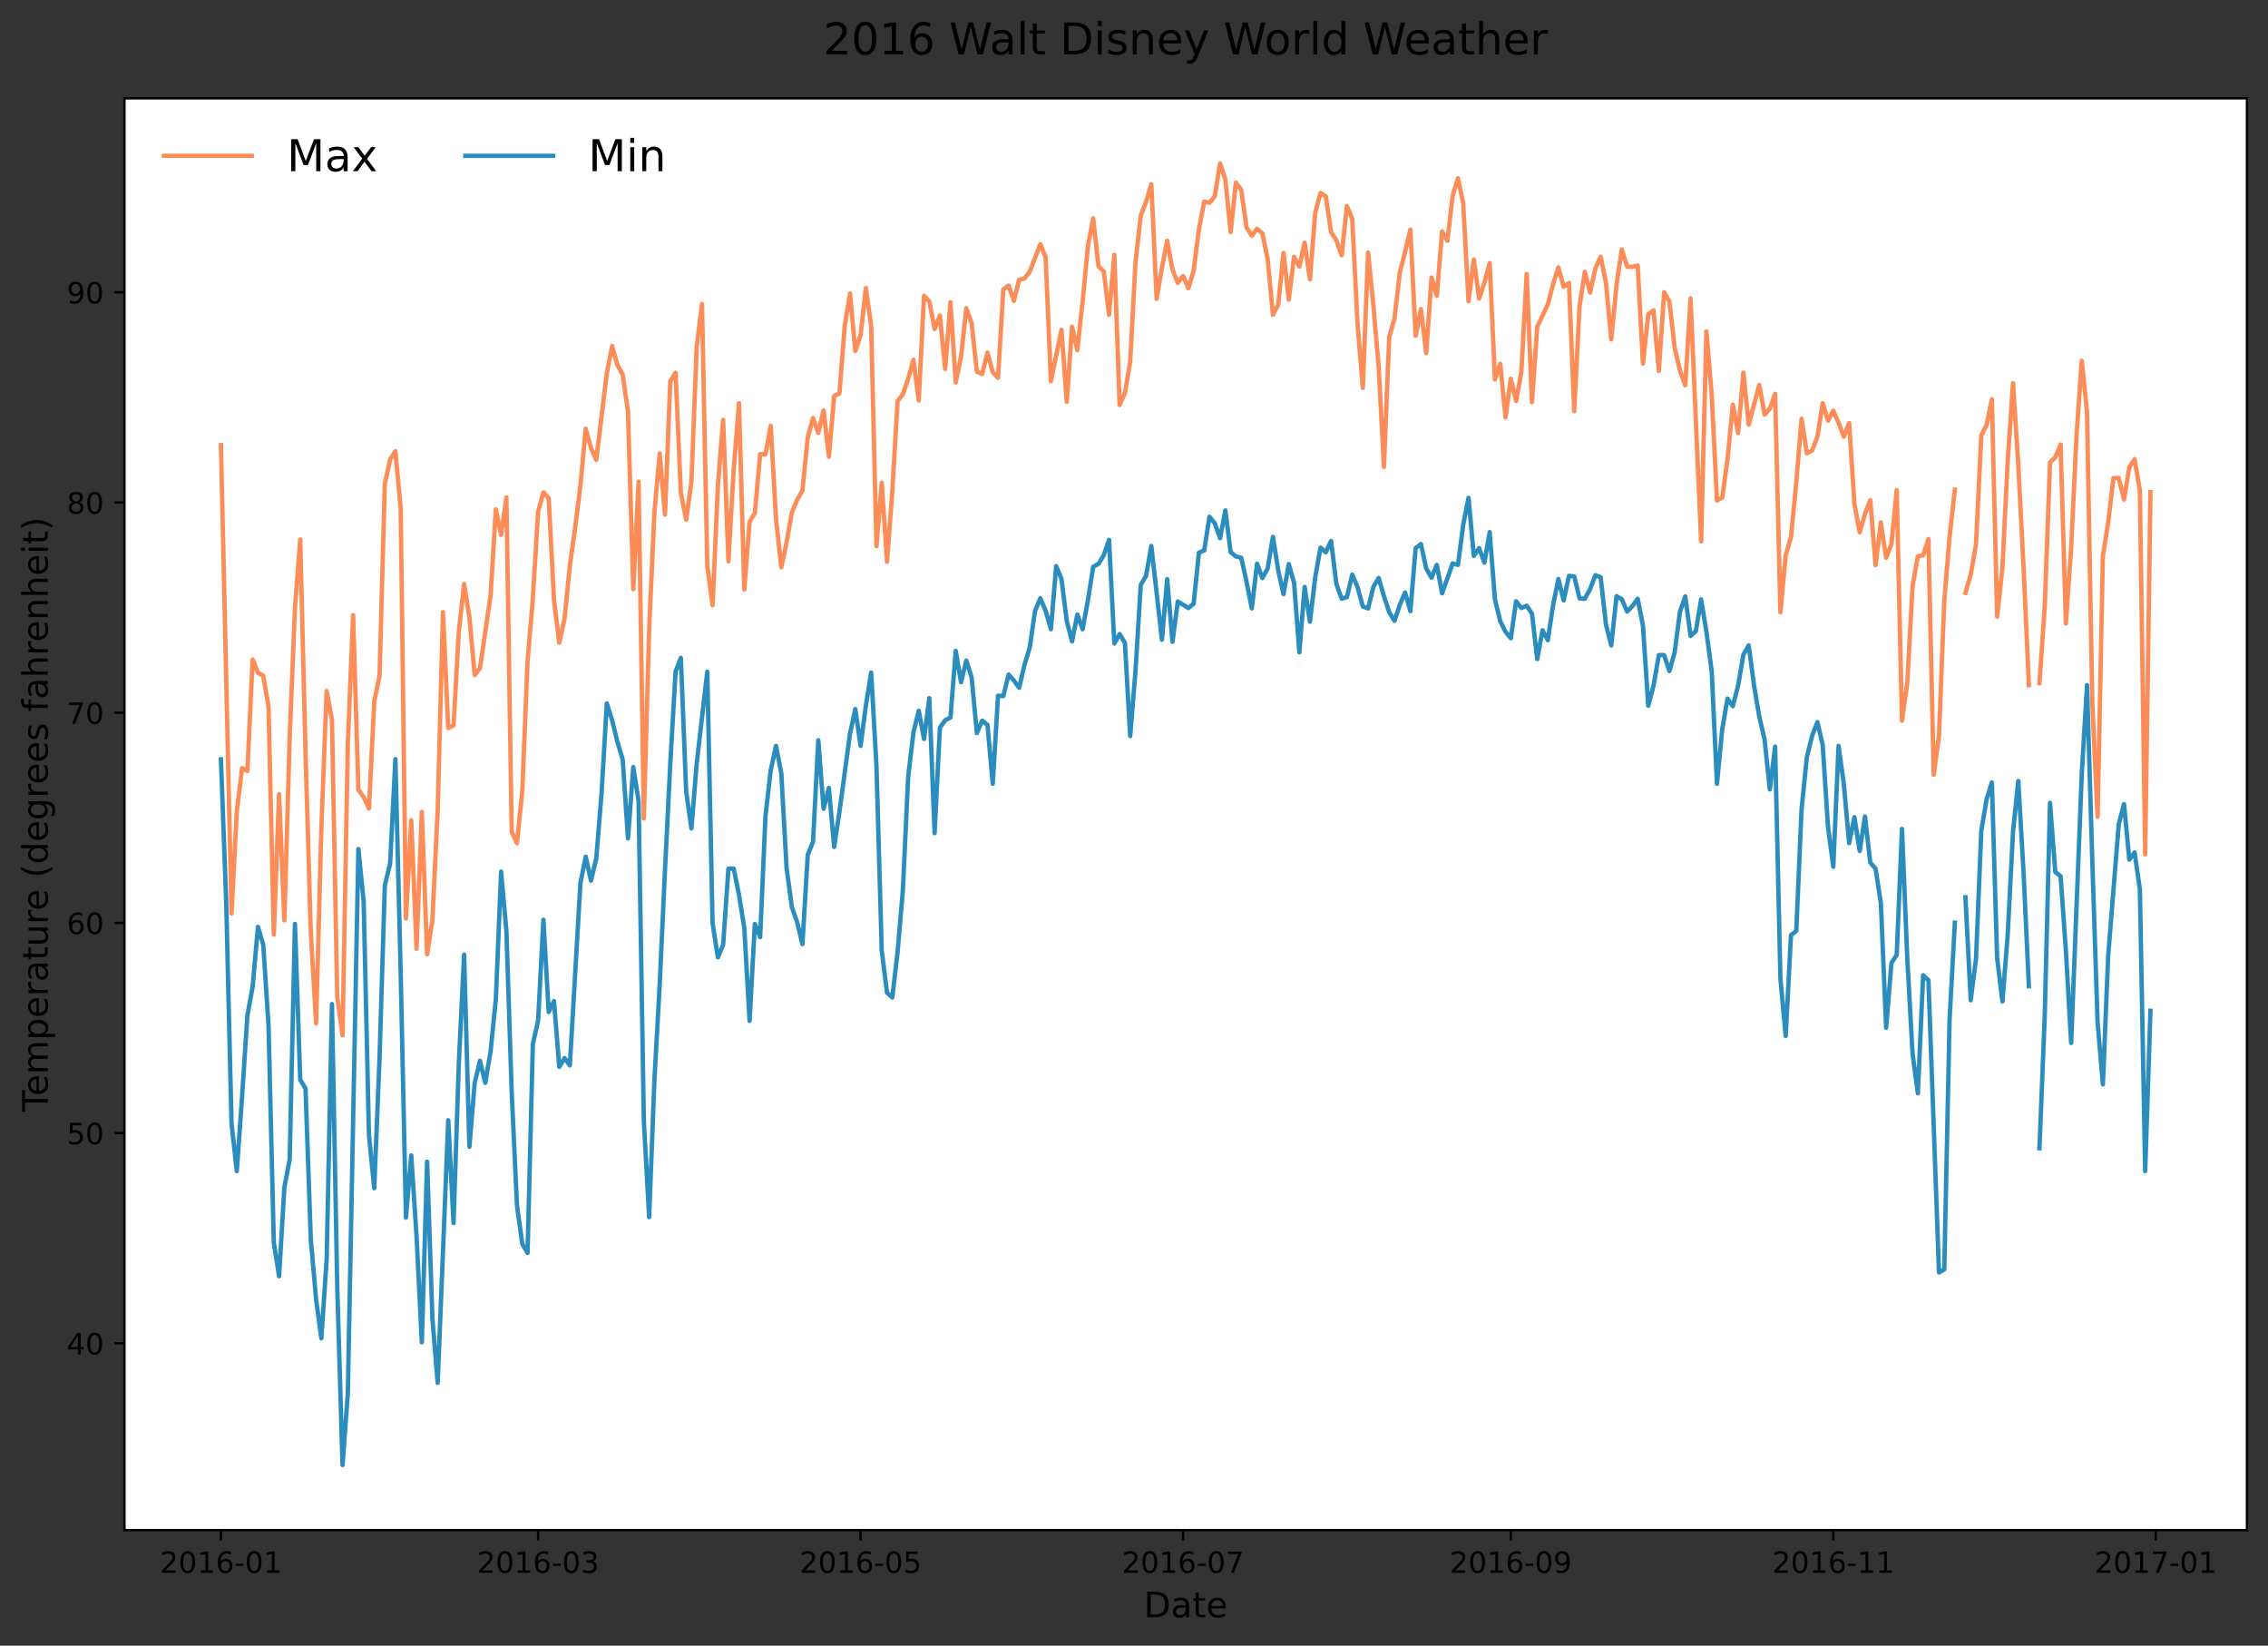 <?xml version="1.0" encoding="utf-8" standalone="no"?>
<!DOCTYPE svg PUBLIC "-//W3C//DTD SVG 1.1//EN"
  "http://www.w3.org/Graphics/SVG/1.1/DTD/svg11.dtd">
<!-- Created with matplotlib (https://matplotlib.org/) -->
<svg height="562.33pt" version="1.1" viewBox="0 0 775.139 562.33" width="775.139pt" xmlns="http://www.w3.org/2000/svg" xmlns:xlink="http://www.w3.org/1999/xlink">
 <rect x="0" y="0" width="775.139" height="562.33" fill="#333333" stroke="none"/>
 <defs>
  <style type="text/css">*{stroke-linecap:butt;stroke-linejoin:round;}</style>
 </defs>
 <g id="figure_1">
  <g id="patch_1">
   <path d="M 0 562.33 
L 775.139 562.33 
L 775.139 0 
L 0 0 
z
" style="fill:none;"/>
  </g>
  <g id="axes_1">
   <g id="patch_2">
    <path d="M 42.539 522.838 
L 767.939 522.838 
L 767.939 33.598 
L 42.539 33.598 
z
" style="fill:#ffffff;"/>
   </g>
   <g id="matplotlib.axis_1">
    <g id="xtick_1">
     <g id="line2d_1">
      <defs>
       <path d="M 0 0 
L 0 3.5 
" id="me4d61b0f29" style="stroke:#000000;stroke-width:0.8;"/>
      </defs>
      <g>
       <use style="stroke:#000000;stroke-width:0.8;" x="75.511" xlink:href="#me4d61b0f29" y="522.838"/>
      </g>
     </g>
     <g id="text_1">
      <!-- 2016-01 -->
      <g transform="translate(54.62 537.436)scale(0.1 -0.1)">
       <defs>
        <path d="M 19.188 8.297 
L 53.609 8.297 
L 53.609 0 
L 7.328 0 
L 7.328 8.297 
Q 12.938 14.109 22.625 23.891 
Q 32.328 33.688 34.812 36.531 
Q 39.547 41.844 41.422 45.531 
Q 43.312 49.219 43.312 52.781 
Q 43.312 58.594 39.234 62.25 
Q 35.156 65.922 28.609 65.922 
Q 23.969 65.922 18.812 64.312 
Q 13.672 62.703 7.812 59.422 
L 7.812 69.391 
Q 13.766 71.781 18.938 73 
Q 24.125 74.219 28.422 74.219 
Q 39.75 74.219 46.484 68.547 
Q 53.219 62.891 53.219 53.422 
Q 53.219 48.922 51.531 44.891 
Q 49.859 40.875 45.406 35.406 
Q 44.188 33.984 37.641 27.219 
Q 31.109 20.453 19.188 8.297 
z
" id="DejaVuSans-50"/>
        <path d="M 31.781 66.406 
Q 24.172 66.406 20.328 58.906 
Q 16.5 51.422 16.5 36.375 
Q 16.5 21.391 20.328 13.891 
Q 24.172 6.391 31.781 6.391 
Q 39.453 6.391 43.281 13.891 
Q 47.125 21.391 47.125 36.375 
Q 47.125 51.422 43.281 58.906 
Q 39.453 66.406 31.781 66.406 
z
M 31.781 74.219 
Q 44.047 74.219 50.516 64.516 
Q 56.984 54.828 56.984 36.375 
Q 56.984 17.969 50.516 8.266 
Q 44.047 -1.422 31.781 -1.422 
Q 19.531 -1.422 13.062 8.266 
Q 6.594 17.969 6.594 36.375 
Q 6.594 54.828 13.062 64.516 
Q 19.531 74.219 31.781 74.219 
z
" id="DejaVuSans-48"/>
        <path d="M 12.406 8.297 
L 28.516 8.297 
L 28.516 63.922 
L 10.984 60.406 
L 10.984 69.391 
L 28.422 72.906 
L 38.281 72.906 
L 38.281 8.297 
L 54.391 8.297 
L 54.391 0 
L 12.406 0 
z
" id="DejaVuSans-49"/>
        <path d="M 33.016 40.375 
Q 26.375 40.375 22.484 35.828 
Q 18.609 31.297 18.609 23.391 
Q 18.609 15.531 22.484 10.953 
Q 26.375 6.391 33.016 6.391 
Q 39.656 6.391 43.531 10.953 
Q 47.406 15.531 47.406 23.391 
Q 47.406 31.297 43.531 35.828 
Q 39.656 40.375 33.016 40.375 
z
M 52.594 71.297 
L 52.594 62.312 
Q 48.875 64.062 45.094 64.984 
Q 41.312 65.922 37.594 65.922 
Q 27.828 65.922 22.672 59.328 
Q 17.531 52.734 16.797 39.406 
Q 19.672 43.656 24.016 45.922 
Q 28.375 48.188 33.594 48.188 
Q 44.578 48.188 50.953 41.516 
Q 57.328 34.859 57.328 23.391 
Q 57.328 12.156 50.688 5.359 
Q 44.047 -1.422 33.016 -1.422 
Q 20.359 -1.422 13.672 8.266 
Q 6.984 17.969 6.984 36.375 
Q 6.984 53.656 15.188 63.938 
Q 23.391 74.219 37.203 74.219 
Q 40.922 74.219 44.703 73.484 
Q 48.484 72.75 52.594 71.297 
z
" id="DejaVuSans-54"/>
        <path d="M 4.891 31.391 
L 31.203 31.391 
L 31.203 23.391 
L 4.891 23.391 
z
" id="DejaVuSans-45"/>
       </defs>
       <use xlink:href="#DejaVuSans-50"/>
       <use x="63.623" xlink:href="#DejaVuSans-48"/>
       <use x="127.246" xlink:href="#DejaVuSans-49"/>
       <use x="190.869" xlink:href="#DejaVuSans-54"/>
       <use x="254.492" xlink:href="#DejaVuSans-45"/>
       <use x="290.576" xlink:href="#DejaVuSans-48"/>
       <use x="354.199" xlink:href="#DejaVuSans-49"/>
      </g>
     </g>
    </g>
    <g id="xtick_2">
     <g id="line2d_2">
      <g>
       <use style="stroke:#000000;stroke-width:0.8;" x="183.915" xlink:href="#me4d61b0f29" y="522.838"/>
      </g>
     </g>
     <g id="text_2">
      <!-- 2016-03 -->
      <g transform="translate(163.024 537.436)scale(0.1 -0.1)">
       <defs>
        <path d="M 40.578 39.312 
Q 47.656 37.797 51.625 33 
Q 55.609 28.219 55.609 21.188 
Q 55.609 10.406 48.188 4.484 
Q 40.766 -1.422 27.094 -1.422 
Q 22.516 -1.422 17.656 -0.516 
Q 12.797 0.391 7.625 2.203 
L 7.625 11.719 
Q 11.719 9.328 16.594 8.109 
Q 21.484 6.891 26.812 6.891 
Q 36.078 6.891 40.938 10.547 
Q 45.797 14.203 45.797 21.188 
Q 45.797 27.641 41.281 31.266 
Q 36.766 34.906 28.719 34.906 
L 20.219 34.906 
L 20.219 43.016 
L 29.109 43.016 
Q 36.375 43.016 40.234 45.922 
Q 44.094 48.828 44.094 54.297 
Q 44.094 59.906 40.109 62.906 
Q 36.141 65.922 28.719 65.922 
Q 24.656 65.922 20.016 65.031 
Q 15.375 64.156 9.812 62.312 
L 9.812 71.094 
Q 15.438 72.656 20.344 73.438 
Q 25.25 74.219 29.594 74.219 
Q 40.828 74.219 47.359 69.109 
Q 53.906 64.016 53.906 55.328 
Q 53.906 49.266 50.438 45.094 
Q 46.969 40.922 40.578 39.312 
z
" id="DejaVuSans-51"/>
       </defs>
       <use xlink:href="#DejaVuSans-50"/>
       <use x="63.623" xlink:href="#DejaVuSans-48"/>
       <use x="127.246" xlink:href="#DejaVuSans-49"/>
       <use x="190.869" xlink:href="#DejaVuSans-54"/>
       <use x="254.492" xlink:href="#DejaVuSans-45"/>
       <use x="290.576" xlink:href="#DejaVuSans-48"/>
       <use x="354.199" xlink:href="#DejaVuSans-51"/>
      </g>
     </g>
    </g>
    <g id="xtick_3">
     <g id="line2d_3">
      <g>
       <use style="stroke:#000000;stroke-width:0.8;" x="294.125" xlink:href="#me4d61b0f29" y="522.838"/>
      </g>
     </g>
     <g id="text_3">
      <!-- 2016-05 -->
      <g transform="translate(273.234 537.436)scale(0.1 -0.1)">
       <defs>
        <path d="M 10.797 72.906 
L 49.516 72.906 
L 49.516 64.594 
L 19.828 64.594 
L 19.828 46.734 
Q 21.969 47.469 24.109 47.828 
Q 26.266 48.188 28.422 48.188 
Q 40.625 48.188 47.75 41.5 
Q 54.891 34.812 54.891 23.391 
Q 54.891 11.625 47.562 5.094 
Q 40.234 -1.422 26.906 -1.422 
Q 22.312 -1.422 17.547 -0.641 
Q 12.797 0.141 7.719 1.703 
L 7.719 11.625 
Q 12.109 9.234 16.797 8.062 
Q 21.484 6.891 26.703 6.891 
Q 35.156 6.891 40.078 11.328 
Q 45.016 15.766 45.016 23.391 
Q 45.016 31 40.078 35.438 
Q 35.156 39.891 26.703 39.891 
Q 22.75 39.891 18.812 39.016 
Q 14.891 38.141 10.797 36.281 
z
" id="DejaVuSans-53"/>
       </defs>
       <use xlink:href="#DejaVuSans-50"/>
       <use x="63.623" xlink:href="#DejaVuSans-48"/>
       <use x="127.246" xlink:href="#DejaVuSans-49"/>
       <use x="190.869" xlink:href="#DejaVuSans-54"/>
       <use x="254.492" xlink:href="#DejaVuSans-45"/>
       <use x="290.576" xlink:href="#DejaVuSans-48"/>
       <use x="354.199" xlink:href="#DejaVuSans-53"/>
      </g>
     </g>
    </g>
    <g id="xtick_4">
     <g id="line2d_4">
      <g>
       <use style="stroke:#000000;stroke-width:0.8;" x="404.335" xlink:href="#me4d61b0f29" y="522.838"/>
      </g>
     </g>
     <g id="text_4">
      <!-- 2016-07 -->
      <g transform="translate(383.444 537.436)scale(0.1 -0.1)">
       <defs>
        <path d="M 8.203 72.906 
L 55.078 72.906 
L 55.078 68.703 
L 28.609 0 
L 18.312 0 
L 43.219 64.594 
L 8.203 64.594 
z
" id="DejaVuSans-55"/>
       </defs>
       <use xlink:href="#DejaVuSans-50"/>
       <use x="63.623" xlink:href="#DejaVuSans-48"/>
       <use x="127.246" xlink:href="#DejaVuSans-49"/>
       <use x="190.869" xlink:href="#DejaVuSans-54"/>
       <use x="254.492" xlink:href="#DejaVuSans-45"/>
       <use x="290.576" xlink:href="#DejaVuSans-48"/>
       <use x="354.199" xlink:href="#DejaVuSans-55"/>
      </g>
     </g>
    </g>
    <g id="xtick_5">
     <g id="line2d_5">
      <g>
       <use style="stroke:#000000;stroke-width:0.8;" x="516.352" xlink:href="#me4d61b0f29" y="522.838"/>
      </g>
     </g>
     <g id="text_5">
      <!-- 2016-09 -->
      <g transform="translate(495.461 537.436)scale(0.1 -0.1)">
       <defs>
        <path d="M 10.984 1.516 
L 10.984 10.5 
Q 14.703 8.734 18.5 7.812 
Q 22.312 6.891 25.984 6.891 
Q 35.75 6.891 40.891 13.453 
Q 46.047 20.016 46.781 33.406 
Q 43.953 29.203 39.594 26.953 
Q 35.25 24.703 29.984 24.703 
Q 19.047 24.703 12.672 31.312 
Q 6.297 37.938 6.297 49.422 
Q 6.297 60.641 12.938 67.422 
Q 19.578 74.219 30.609 74.219 
Q 43.266 74.219 49.922 64.516 
Q 56.594 54.828 56.594 36.375 
Q 56.594 19.141 48.406 8.859 
Q 40.234 -1.422 26.422 -1.422 
Q 22.703 -1.422 18.891 -0.688 
Q 15.094 0.047 10.984 1.516 
z
M 30.609 32.422 
Q 37.25 32.422 41.125 36.953 
Q 45.016 41.5 45.016 49.422 
Q 45.016 57.281 41.125 61.844 
Q 37.25 66.406 30.609 66.406 
Q 23.969 66.406 20.094 61.844 
Q 16.219 57.281 16.219 49.422 
Q 16.219 41.5 20.094 36.953 
Q 23.969 32.422 30.609 32.422 
z
" id="DejaVuSans-57"/>
       </defs>
       <use xlink:href="#DejaVuSans-50"/>
       <use x="63.623" xlink:href="#DejaVuSans-48"/>
       <use x="127.246" xlink:href="#DejaVuSans-49"/>
       <use x="190.869" xlink:href="#DejaVuSans-54"/>
       <use x="254.492" xlink:href="#DejaVuSans-45"/>
       <use x="290.576" xlink:href="#DejaVuSans-48"/>
       <use x="354.199" xlink:href="#DejaVuSans-57"/>
      </g>
     </g>
    </g>
    <g id="xtick_6">
     <g id="line2d_6">
      <g>
       <use style="stroke:#000000;stroke-width:0.8;" x="626.563" xlink:href="#me4d61b0f29" y="522.838"/>
      </g>
     </g>
     <g id="text_6">
      <!-- 2016-11 -->
      <g transform="translate(605.671 537.436)scale(0.1 -0.1)">
       <use xlink:href="#DejaVuSans-50"/>
       <use x="63.623" xlink:href="#DejaVuSans-48"/>
       <use x="127.246" xlink:href="#DejaVuSans-49"/>
       <use x="190.869" xlink:href="#DejaVuSans-54"/>
       <use x="254.492" xlink:href="#DejaVuSans-45"/>
       <use x="290.576" xlink:href="#DejaVuSans-49"/>
       <use x="354.199" xlink:href="#DejaVuSans-49"/>
      </g>
     </g>
    </g>
    <g id="xtick_7">
     <g id="line2d_7">
      <g>
       <use style="stroke:#000000;stroke-width:0.8;" x="736.773" xlink:href="#me4d61b0f29" y="522.838"/>
      </g>
     </g>
     <g id="text_7">
      <!-- 2017-01 -->
      <g transform="translate(715.881 537.436)scale(0.1 -0.1)">
       <use xlink:href="#DejaVuSans-50"/>
       <use x="63.623" xlink:href="#DejaVuSans-48"/>
       <use x="127.246" xlink:href="#DejaVuSans-49"/>
       <use x="190.869" xlink:href="#DejaVuSans-55"/>
       <use x="254.492" xlink:href="#DejaVuSans-45"/>
       <use x="290.576" xlink:href="#DejaVuSans-48"/>
       <use x="354.199" xlink:href="#DejaVuSans-49"/>
      </g>
     </g>
    </g>
    <g id="text_8">
     <!-- Date -->
     <g transform="translate(390.898 552.634)scale(0.12 -0.12)">
      <defs>
       <path d="M 19.672 64.797 
L 19.672 8.109 
L 31.594 8.109 
Q 46.688 8.109 53.688 14.938 
Q 60.688 21.781 60.688 36.531 
Q 60.688 51.172 53.688 57.984 
Q 46.688 64.797 31.594 64.797 
z
M 9.812 72.906 
L 30.078 72.906 
Q 51.266 72.906 61.172 64.094 
Q 71.094 55.281 71.094 36.531 
Q 71.094 17.672 61.125 8.828 
Q 51.172 0 30.078 0 
L 9.812 0 
z
" id="DejaVuSans-68"/>
       <path d="M 34.281 27.484 
Q 23.391 27.484 19.188 25 
Q 14.984 22.516 14.984 16.5 
Q 14.984 11.719 18.141 8.906 
Q 21.297 6.109 26.703 6.109 
Q 34.188 6.109 38.703 11.406 
Q 43.219 16.703 43.219 25.484 
L 43.219 27.484 
z
M 52.203 31.203 
L 52.203 0 
L 43.219 0 
L 43.219 8.297 
Q 40.141 3.328 35.547 0.953 
Q 30.953 -1.422 24.312 -1.422 
Q 15.922 -1.422 10.953 3.297 
Q 6 8.016 6 15.922 
Q 6 25.141 12.172 29.828 
Q 18.359 34.516 30.609 34.516 
L 43.219 34.516 
L 43.219 35.406 
Q 43.219 41.609 39.141 45 
Q 35.062 48.391 27.688 48.391 
Q 23 48.391 18.547 47.266 
Q 14.109 46.141 10.016 43.891 
L 10.016 52.203 
Q 14.938 54.109 19.578 55.047 
Q 24.219 56 28.609 56 
Q 40.484 56 46.344 49.844 
Q 52.203 43.703 52.203 31.203 
z
" id="DejaVuSans-97"/>
       <path d="M 18.312 70.219 
L 18.312 54.688 
L 36.812 54.688 
L 36.812 47.703 
L 18.312 47.703 
L 18.312 18.016 
Q 18.312 11.328 20.141 9.422 
Q 21.969 7.516 27.594 7.516 
L 36.812 7.516 
L 36.812 0 
L 27.594 0 
Q 17.188 0 13.234 3.875 
Q 9.281 7.766 9.281 18.016 
L 9.281 47.703 
L 2.688 47.703 
L 2.688 54.688 
L 9.281 54.688 
L 9.281 70.219 
z
" id="DejaVuSans-116"/>
       <path d="M 56.203 29.594 
L 56.203 25.203 
L 14.891 25.203 
Q 15.484 15.922 20.484 11.062 
Q 25.484 6.203 34.422 6.203 
Q 39.594 6.203 44.453 7.469 
Q 49.312 8.734 54.109 11.281 
L 54.109 2.781 
Q 49.266 0.734 44.188 -0.344 
Q 39.109 -1.422 33.891 -1.422 
Q 20.797 -1.422 13.156 6.188 
Q 5.516 13.812 5.516 26.812 
Q 5.516 40.234 12.766 48.109 
Q 20.016 56 32.328 56 
Q 43.359 56 49.781 48.891 
Q 56.203 41.797 56.203 29.594 
z
M 47.219 32.234 
Q 47.125 39.594 43.094 43.984 
Q 39.062 48.391 32.422 48.391 
Q 24.906 48.391 20.391 44.141 
Q 15.875 39.891 15.188 32.172 
z
" id="DejaVuSans-101"/>
      </defs>
      <use xlink:href="#DejaVuSans-68"/>
      <use x="77.002" xlink:href="#DejaVuSans-97"/>
      <use x="138.281" xlink:href="#DejaVuSans-116"/>
      <use x="177.49" xlink:href="#DejaVuSans-101"/>
     </g>
    </g>
   </g>
   <g id="matplotlib.axis_2">
    <g id="ytick_1">
     <g id="line2d_8">
      <defs>
       <path d="M 0 0 
L -3.5 0 
" id="me23d15d31b" style="stroke:#000000;stroke-width:0.8;"/>
      </defs>
      <g>
       <use style="stroke:#000000;stroke-width:0.8;" x="42.539" xlink:href="#me23d15d31b" y="459.011"/>
      </g>
     </g>
     <g id="text_9">
      <!-- 40 -->
      <g transform="translate(22.814 462.81)scale(0.1 -0.1)">
       <defs>
        <path d="M 37.797 64.312 
L 12.891 25.391 
L 37.797 25.391 
z
M 35.203 72.906 
L 47.609 72.906 
L 47.609 25.391 
L 58.016 25.391 
L 58.016 17.188 
L 47.609 17.188 
L 47.609 0 
L 37.797 0 
L 37.797 17.188 
L 4.891 17.188 
L 4.891 26.703 
z
" id="DejaVuSans-52"/>
       </defs>
       <use xlink:href="#DejaVuSans-52"/>
       <use x="63.623" xlink:href="#DejaVuSans-48"/>
      </g>
     </g>
    </g>
    <g id="ytick_2">
     <g id="line2d_9">
      <g>
       <use style="stroke:#000000;stroke-width:0.8;" x="42.539" xlink:href="#me23d15d31b" y="387.182"/>
      </g>
     </g>
     <g id="text_10">
      <!-- 50 -->
      <g transform="translate(22.814 390.981)scale(0.1 -0.1)">
       <use xlink:href="#DejaVuSans-53"/>
       <use x="63.623" xlink:href="#DejaVuSans-48"/>
      </g>
     </g>
    </g>
    <g id="ytick_3">
     <g id="line2d_10">
      <g>
       <use style="stroke:#000000;stroke-width:0.8;" x="42.539" xlink:href="#me23d15d31b" y="315.353"/>
      </g>
     </g>
     <g id="text_11">
      <!-- 60 -->
      <g transform="translate(22.814 319.152)scale(0.1 -0.1)">
       <use xlink:href="#DejaVuSans-54"/>
       <use x="63.623" xlink:href="#DejaVuSans-48"/>
      </g>
     </g>
    </g>
    <g id="ytick_4">
     <g id="line2d_11">
      <g>
       <use style="stroke:#000000;stroke-width:0.8;" x="42.539" xlink:href="#me23d15d31b" y="243.524"/>
      </g>
     </g>
     <g id="text_12">
      <!-- 70 -->
      <g transform="translate(22.814 247.324)scale(0.1 -0.1)">
       <use xlink:href="#DejaVuSans-55"/>
       <use x="63.623" xlink:href="#DejaVuSans-48"/>
      </g>
     </g>
    </g>
    <g id="ytick_5">
     <g id="line2d_12">
      <g>
       <use style="stroke:#000000;stroke-width:0.8;" x="42.539" xlink:href="#me23d15d31b" y="171.696"/>
      </g>
     </g>
     <g id="text_13">
      <!-- 80 -->
      <g transform="translate(22.814 175.495)scale(0.1 -0.1)">
       <defs>
        <path d="M 31.781 34.625 
Q 24.75 34.625 20.719 30.859 
Q 16.703 27.094 16.703 20.516 
Q 16.703 13.922 20.719 10.156 
Q 24.75 6.391 31.781 6.391 
Q 38.812 6.391 42.859 10.172 
Q 46.922 13.969 46.922 20.516 
Q 46.922 27.094 42.891 30.859 
Q 38.875 34.625 31.781 34.625 
z
M 21.922 38.812 
Q 15.578 40.375 12.031 44.719 
Q 8.5 49.078 8.5 55.328 
Q 8.5 64.062 14.719 69.141 
Q 20.953 74.219 31.781 74.219 
Q 42.672 74.219 48.875 69.141 
Q 55.078 64.062 55.078 55.328 
Q 55.078 49.078 51.531 44.719 
Q 48 40.375 41.703 38.812 
Q 48.828 37.156 52.797 32.312 
Q 56.781 27.484 56.781 20.516 
Q 56.781 9.906 50.312 4.234 
Q 43.844 -1.422 31.781 -1.422 
Q 19.734 -1.422 13.25 4.234 
Q 6.781 9.906 6.781 20.516 
Q 6.781 27.484 10.781 32.312 
Q 14.797 37.156 21.922 38.812 
z
M 18.312 54.391 
Q 18.312 48.734 21.844 45.562 
Q 25.391 42.391 31.781 42.391 
Q 38.141 42.391 41.719 45.562 
Q 45.312 48.734 45.312 54.391 
Q 45.312 60.062 41.719 63.234 
Q 38.141 66.406 31.781 66.406 
Q 25.391 66.406 21.844 63.234 
Q 18.312 60.062 18.312 54.391 
z
" id="DejaVuSans-56"/>
       </defs>
       <use xlink:href="#DejaVuSans-56"/>
       <use x="63.623" xlink:href="#DejaVuSans-48"/>
      </g>
     </g>
    </g>
    <g id="ytick_6">
     <g id="line2d_13">
      <g>
       <use style="stroke:#000000;stroke-width:0.8;" x="42.539" xlink:href="#me23d15d31b" y="99.867"/>
      </g>
     </g>
     <g id="text_14">
      <!-- 90 -->
      <g transform="translate(22.814 103.666)scale(0.1 -0.1)">
       <use xlink:href="#DejaVuSans-57"/>
       <use x="63.623" xlink:href="#DejaVuSans-48"/>
      </g>
     </g>
    </g>
    <g id="text_15">
     <!-- Temperature (degrees fahrenheit) -->
     <g transform="translate(16.318 379.799)rotate(-90)scale(0.12 -0.12)">
      <defs>
       <path d="M -0.297 72.906 
L 61.375 72.906 
L 61.375 64.594 
L 35.5 64.594 
L 35.5 0 
L 25.594 0 
L 25.594 64.594 
L -0.297 64.594 
z
" id="DejaVuSans-84"/>
       <path d="M 52 44.188 
Q 55.375 50.25 60.062 53.125 
Q 64.75 56 71.094 56 
Q 79.641 56 84.281 50.016 
Q 88.922 44.047 88.922 33.016 
L 88.922 0 
L 79.891 0 
L 79.891 32.719 
Q 79.891 40.578 77.094 44.375 
Q 74.312 48.188 68.609 48.188 
Q 61.625 48.188 57.562 43.547 
Q 53.516 38.922 53.516 30.906 
L 53.516 0 
L 44.484 0 
L 44.484 32.719 
Q 44.484 40.625 41.703 44.406 
Q 38.922 48.188 33.109 48.188 
Q 26.219 48.188 22.156 43.531 
Q 18.109 38.875 18.109 30.906 
L 18.109 0 
L 9.078 0 
L 9.078 54.688 
L 18.109 54.688 
L 18.109 46.188 
Q 21.188 51.219 25.484 53.609 
Q 29.781 56 35.688 56 
Q 41.656 56 45.828 52.969 
Q 50 49.953 52 44.188 
z
" id="DejaVuSans-109"/>
       <path d="M 18.109 8.203 
L 18.109 -20.797 
L 9.078 -20.797 
L 9.078 54.688 
L 18.109 54.688 
L 18.109 46.391 
Q 20.953 51.266 25.266 53.625 
Q 29.594 56 35.594 56 
Q 45.562 56 51.781 48.094 
Q 58.016 40.188 58.016 27.297 
Q 58.016 14.406 51.781 6.484 
Q 45.562 -1.422 35.594 -1.422 
Q 29.594 -1.422 25.266 0.953 
Q 20.953 3.328 18.109 8.203 
z
M 48.688 27.297 
Q 48.688 37.203 44.609 42.844 
Q 40.531 48.484 33.406 48.484 
Q 26.266 48.484 22.188 42.844 
Q 18.109 37.203 18.109 27.297 
Q 18.109 17.391 22.188 11.75 
Q 26.266 6.109 33.406 6.109 
Q 40.531 6.109 44.609 11.75 
Q 48.688 17.391 48.688 27.297 
z
" id="DejaVuSans-112"/>
       <path d="M 41.109 46.297 
Q 39.594 47.172 37.812 47.578 
Q 36.031 48 33.891 48 
Q 26.266 48 22.188 43.047 
Q 18.109 38.094 18.109 28.812 
L 18.109 0 
L 9.078 0 
L 9.078 54.688 
L 18.109 54.688 
L 18.109 46.188 
Q 20.953 51.172 25.484 53.578 
Q 30.031 56 36.531 56 
Q 37.453 56 38.578 55.875 
Q 39.703 55.766 41.062 55.516 
z
" id="DejaVuSans-114"/>
       <path d="M 8.5 21.578 
L 8.5 54.688 
L 17.484 54.688 
L 17.484 21.922 
Q 17.484 14.156 20.5 10.266 
Q 23.531 6.391 29.594 6.391 
Q 36.859 6.391 41.078 11.031 
Q 45.312 15.672 45.312 23.688 
L 45.312 54.688 
L 54.297 54.688 
L 54.297 0 
L 45.312 0 
L 45.312 8.406 
Q 42.047 3.422 37.719 1 
Q 33.406 -1.422 27.688 -1.422 
Q 18.266 -1.422 13.375 4.438 
Q 8.5 10.297 8.5 21.578 
z
M 31.109 56 
z
" id="DejaVuSans-117"/>
       <path id="DejaVuSans-32"/>
       <path d="M 31 75.875 
Q 24.469 64.656 21.281 53.656 
Q 18.109 42.672 18.109 31.391 
Q 18.109 20.125 21.312 9.062 
Q 24.516 -2 31 -13.188 
L 23.188 -13.188 
Q 15.875 -1.703 12.234 9.375 
Q 8.594 20.453 8.594 31.391 
Q 8.594 42.281 12.203 53.312 
Q 15.828 64.359 23.188 75.875 
z
" id="DejaVuSans-40"/>
       <path d="M 45.406 46.391 
L 45.406 75.984 
L 54.391 75.984 
L 54.391 0 
L 45.406 0 
L 45.406 8.203 
Q 42.578 3.328 38.25 0.953 
Q 33.938 -1.422 27.875 -1.422 
Q 17.969 -1.422 11.734 6.484 
Q 5.516 14.406 5.516 27.297 
Q 5.516 40.188 11.734 48.094 
Q 17.969 56 27.875 56 
Q 33.938 56 38.25 53.625 
Q 42.578 51.266 45.406 46.391 
z
M 14.797 27.297 
Q 14.797 17.391 18.875 11.75 
Q 22.953 6.109 30.078 6.109 
Q 37.203 6.109 41.297 11.75 
Q 45.406 17.391 45.406 27.297 
Q 45.406 37.203 41.297 42.844 
Q 37.203 48.484 30.078 48.484 
Q 22.953 48.484 18.875 42.844 
Q 14.797 37.203 14.797 27.297 
z
" id="DejaVuSans-100"/>
       <path d="M 45.406 27.984 
Q 45.406 37.75 41.375 43.109 
Q 37.359 48.484 30.078 48.484 
Q 22.859 48.484 18.828 43.109 
Q 14.797 37.75 14.797 27.984 
Q 14.797 18.266 18.828 12.891 
Q 22.859 7.516 30.078 7.516 
Q 37.359 7.516 41.375 12.891 
Q 45.406 18.266 45.406 27.984 
z
M 54.391 6.781 
Q 54.391 -7.172 48.188 -13.984 
Q 42 -20.797 29.203 -20.797 
Q 24.469 -20.797 20.266 -20.094 
Q 16.062 -19.391 12.109 -17.922 
L 12.109 -9.188 
Q 16.062 -11.328 19.922 -12.344 
Q 23.781 -13.375 27.781 -13.375 
Q 36.625 -13.375 41.016 -8.766 
Q 45.406 -4.156 45.406 5.172 
L 45.406 9.625 
Q 42.625 4.781 38.281 2.391 
Q 33.938 0 27.875 0 
Q 17.828 0 11.672 7.656 
Q 5.516 15.328 5.516 27.984 
Q 5.516 40.672 11.672 48.328 
Q 17.828 56 27.875 56 
Q 33.938 56 38.281 53.609 
Q 42.625 51.219 45.406 46.391 
L 45.406 54.688 
L 54.391 54.688 
z
" id="DejaVuSans-103"/>
       <path d="M 44.281 53.078 
L 44.281 44.578 
Q 40.484 46.531 36.375 47.5 
Q 32.281 48.484 27.875 48.484 
Q 21.188 48.484 17.844 46.438 
Q 14.5 44.391 14.5 40.281 
Q 14.5 37.156 16.891 35.375 
Q 19.281 33.594 26.516 31.984 
L 29.594 31.297 
Q 39.156 29.25 43.188 25.516 
Q 47.219 21.781 47.219 15.094 
Q 47.219 7.469 41.188 3.016 
Q 35.156 -1.422 24.609 -1.422 
Q 20.219 -1.422 15.453 -0.562 
Q 10.688 0.297 5.422 2 
L 5.422 11.281 
Q 10.406 8.688 15.234 7.391 
Q 20.062 6.109 24.812 6.109 
Q 31.156 6.109 34.562 8.281 
Q 37.984 10.453 37.984 14.406 
Q 37.984 18.062 35.516 20.016 
Q 33.062 21.969 24.703 23.781 
L 21.578 24.516 
Q 13.234 26.266 9.516 29.906 
Q 5.812 33.547 5.812 39.891 
Q 5.812 47.609 11.281 51.797 
Q 16.75 56 26.812 56 
Q 31.781 56 36.172 55.266 
Q 40.578 54.547 44.281 53.078 
z
" id="DejaVuSans-115"/>
       <path d="M 37.109 75.984 
L 37.109 68.5 
L 28.516 68.5 
Q 23.688 68.5 21.797 66.547 
Q 19.922 64.594 19.922 59.516 
L 19.922 54.688 
L 34.719 54.688 
L 34.719 47.703 
L 19.922 47.703 
L 19.922 0 
L 10.891 0 
L 10.891 47.703 
L 2.297 47.703 
L 2.297 54.688 
L 10.891 54.688 
L 10.891 58.5 
Q 10.891 67.625 15.141 71.797 
Q 19.391 75.984 28.609 75.984 
z
" id="DejaVuSans-102"/>
       <path d="M 54.891 33.016 
L 54.891 0 
L 45.906 0 
L 45.906 32.719 
Q 45.906 40.484 42.875 44.328 
Q 39.844 48.188 33.797 48.188 
Q 26.516 48.188 22.312 43.547 
Q 18.109 38.922 18.109 30.906 
L 18.109 0 
L 9.078 0 
L 9.078 75.984 
L 18.109 75.984 
L 18.109 46.188 
Q 21.344 51.125 25.703 53.562 
Q 30.078 56 35.797 56 
Q 45.219 56 50.047 50.172 
Q 54.891 44.344 54.891 33.016 
z
" id="DejaVuSans-104"/>
       <path d="M 54.891 33.016 
L 54.891 0 
L 45.906 0 
L 45.906 32.719 
Q 45.906 40.484 42.875 44.328 
Q 39.844 48.188 33.797 48.188 
Q 26.516 48.188 22.312 43.547 
Q 18.109 38.922 18.109 30.906 
L 18.109 0 
L 9.078 0 
L 9.078 54.688 
L 18.109 54.688 
L 18.109 46.188 
Q 21.344 51.125 25.703 53.562 
Q 30.078 56 35.797 56 
Q 45.219 56 50.047 50.172 
Q 54.891 44.344 54.891 33.016 
z
" id="DejaVuSans-110"/>
       <path d="M 9.422 54.688 
L 18.406 54.688 
L 18.406 0 
L 9.422 0 
z
M 9.422 75.984 
L 18.406 75.984 
L 18.406 64.594 
L 9.422 64.594 
z
" id="DejaVuSans-105"/>
       <path d="M 8.016 75.875 
L 15.828 75.875 
Q 23.141 64.359 26.781 53.312 
Q 30.422 42.281 30.422 31.391 
Q 30.422 20.453 26.781 9.375 
Q 23.141 -1.703 15.828 -13.188 
L 8.016 -13.188 
Q 14.5 -2 17.703 9.062 
Q 20.906 20.125 20.906 31.391 
Q 20.906 42.672 17.703 53.656 
Q 14.5 64.656 8.016 75.875 
z
" id="DejaVuSans-41"/>
      </defs>
      <use xlink:href="#DejaVuSans-84"/>
      <use x="44.084" xlink:href="#DejaVuSans-101"/>
      <use x="105.607" xlink:href="#DejaVuSans-109"/>
      <use x="203.02" xlink:href="#DejaVuSans-112"/>
      <use x="266.496" xlink:href="#DejaVuSans-101"/>
      <use x="328.02" xlink:href="#DejaVuSans-114"/>
      <use x="369.133" xlink:href="#DejaVuSans-97"/>
      <use x="430.412" xlink:href="#DejaVuSans-116"/>
      <use x="469.621" xlink:href="#DejaVuSans-117"/>
      <use x="533" xlink:href="#DejaVuSans-114"/>
      <use x="571.863" xlink:href="#DejaVuSans-101"/>
      <use x="633.387" xlink:href="#DejaVuSans-32"/>
      <use x="665.174" xlink:href="#DejaVuSans-40"/>
      <use x="704.188" xlink:href="#DejaVuSans-100"/>
      <use x="767.664" xlink:href="#DejaVuSans-101"/>
      <use x="829.188" xlink:href="#DejaVuSans-103"/>
      <use x="892.664" xlink:href="#DejaVuSans-114"/>
      <use x="931.527" xlink:href="#DejaVuSans-101"/>
      <use x="993.051" xlink:href="#DejaVuSans-101"/>
      <use x="1054.574" xlink:href="#DejaVuSans-115"/>
      <use x="1106.674" xlink:href="#DejaVuSans-32"/>
      <use x="1138.461" xlink:href="#DejaVuSans-102"/>
      <use x="1173.666" xlink:href="#DejaVuSans-97"/>
      <use x="1234.945" xlink:href="#DejaVuSans-104"/>
      <use x="1298.324" xlink:href="#DejaVuSans-114"/>
      <use x="1337.188" xlink:href="#DejaVuSans-101"/>
      <use x="1398.711" xlink:href="#DejaVuSans-110"/>
      <use x="1462.09" xlink:href="#DejaVuSans-104"/>
      <use x="1525.469" xlink:href="#DejaVuSans-101"/>
      <use x="1586.992" xlink:href="#DejaVuSans-105"/>
      <use x="1614.775" xlink:href="#DejaVuSans-116"/>
      <use x="1653.984" xlink:href="#DejaVuSans-41"/>
     </g>
    </g>
   </g>
   <g id="line2d_14">
    <path clip-path="url(#p087e0c0bac)" d="M 75.511 152.086 
L 79.125 312.121 
L 80.932 277.212 
L 82.738 262.487 
L 84.545 263.421 
L 86.352 225.352 
L 88.159 229.877 
L 89.965 230.883 
L 91.772 241.441 
L 93.579 319.376 
L 95.385 271.394 
L 97.192 314.491 
L 98.999 252.072 
L 100.806 207.825 
L 102.612 184.337 
L 104.419 257.387 
L 106.226 318.729 
L 108.033 349.687 
L 109.839 282.743 
L 111.646 236.126 
L 113.453 245.895 
L 115.259 340.709 
L 117.066 353.782 
L 118.873 254.299 
L 120.68 210.196 
L 122.486 269.886 
L 124.293 272.328 
L 126.1 276.278 
L 127.906 239.717 
L 129.713 230.954 
L 131.52 165.303 
L 133.327 157.043 
L 135.133 154.169 
L 136.94 173.707 
L 138.747 313.845 
L 140.554 280.301 
L 142.36 324.188 
L 144.167 277.428 
L 145.974 326.056 
L 147.78 314.491 
L 149.587 276.781 
L 151.394 209.19 
L 153.201 248.768 
L 155.007 247.834 
L 156.814 215.727 
L 158.621 199.565 
L 160.428 210.914 
L 162.234 230.667 
L 164.041 228.297 
L 167.654 203.588 
L 169.461 174.066 
L 171.268 182.757 
L 173.075 169.972 
L 174.881 284.251 
L 176.688 288.13 
L 178.495 270.316 
L 180.302 225.998 
L 182.108 204.593 
L 183.915 174.784 
L 185.722 168.248 
L 187.528 170.259 
L 189.335 205.024 
L 191.142 219.605 
L 192.949 211.417 
L 194.755 193.244 
L 196.562 180.387 
L 198.369 165.877 
L 200.175 146.484 
L 201.982 153.092 
L 203.789 157.114 
L 207.402 127.449 
L 209.209 118.255 
L 211.016 124.72 
L 212.823 128.024 
L 214.629 140.737 
L 216.436 201.361 
L 218.243 164.585 
L 220.049 279.654 
L 221.856 215.08 
L 223.663 175 
L 225.47 154.96 
L 227.276 175.862 
L 229.083 130.25 
L 230.89 127.377 
L 232.697 168.391 
L 234.503 177.586 
L 236.31 164.728 
L 238.117 118.399 
L 239.923 103.889 
L 241.73 193.316 
L 243.537 206.82 
L 245.344 166.165 
L 247.15 143.467 
L 248.957 191.808 
L 250.764 160.275 
L 252.571 137.792 
L 254.377 201.433 
L 256.184 178.304 
L 257.991 175.287 
L 259.797 155.175 
L 261.604 155.247 
L 263.411 145.478 
L 265.218 177.226 
L 267.024 193.819 
L 268.831 185.343 
L 270.638 175.072 
L 272.444 170.834 
L 274.251 167.601 
L 276.058 149.501 
L 277.865 142.82 
L 279.671 147.92 
L 281.478 140.235 
L 283.285 156.037 
L 285.092 135.35 
L 286.898 134.416 
L 288.705 111.288 
L 290.512 100.298 
L 292.318 119.979 
L 294.125 114.52 
L 295.932 98.43 
L 297.739 111.503 
L 299.545 186.636 
L 301.352 164.944 
L 303.159 191.951 
L 304.966 167.889 
L 306.772 137.002 
L 308.579 134.704 
L 310.386 129.388 
L 312.192 122.924 
L 313.999 136.859 
L 315.806 101.088 
L 317.613 102.956 
L 319.419 112.437 
L 321.226 107.84 
L 323.033 126.084 
L 324.839 103.243 
L 326.646 130.681 
L 328.453 121.846 
L 330.26 105.326 
L 332.066 110.426 
L 333.873 127.018 
L 335.68 127.808 
L 337.487 120.482 
L 339.293 127.162 
L 341.1 129.101 
L 342.907 98.933 
L 344.713 97.568 
L 346.52 102.812 
L 348.327 95.557 
L 350.134 95.198 
L 351.94 92.828 
L 355.554 83.49 
L 357.361 87.871 
L 359.167 130.25 
L 362.781 112.724 
L 364.587 137.29 
L 366.394 111.647 
L 368.201 119.62 
L 370.008 103.027 
L 371.814 84.136 
L 373.621 74.583 
L 375.428 90.96 
L 377.235 92.756 
L 379.041 107.553 
L 380.848 87.081 
L 382.655 138.367 
L 384.461 134.345 
L 386.268 123.57 
L 388.075 89.595 
L 389.882 73.721 
L 391.688 68.981 
L 393.495 62.947 
L 395.302 102.094 
L 397.108 91.535 
L 398.915 82.269 
L 400.722 92.109 
L 402.529 96.635 
L 404.335 94.336 
L 406.142 98.502 
L 407.949 92.469 
L 409.756 78.39 
L 411.562 68.909 
L 413.369 69.268 
L 415.176 67.113 
L 416.982 55.836 
L 418.789 61.367 
L 420.596 79.324 
L 422.403 62.372 
L 424.209 64.886 
L 426.016 77.672 
L 427.823 80.545 
L 429.63 78.175 
L 431.436 79.755 
L 433.243 88.446 
L 435.05 107.553 
L 436.856 104.105 
L 438.663 86.435 
L 440.47 102.381 
L 442.277 87.728 
L 444.083 91.104 
L 445.89 82.915 
L 447.697 95.413 
L 449.504 72.716 
L 451.31 65.892 
L 453.117 67.113 
L 454.924 79.324 
L 456.73 82.125 
L 458.537 87.225 
L 460.344 70.417 
L 462.151 74.799 
L 463.957 110.498 
L 465.764 132.549 
L 467.571 86.291 
L 469.377 104.248 
L 471.184 125.151 
L 472.991 159.557 
L 474.798 115.166 
L 476.604 108.774 
L 478.411 93.187 
L 480.218 86.076 
L 482.025 78.462 
L 483.831 114.735 
L 485.638 105.613 
L 487.445 120.697 
L 489.251 94.839 
L 491.058 101.088 
L 492.865 79.108 
L 494.672 82.269 
L 496.478 66.897 
L 498.285 60.936 
L 500.092 69.555 
L 501.899 102.956 
L 503.705 88.662 
L 505.512 102.022 
L 507.319 96.635 
L 509.125 89.883 
L 510.932 129.676 
L 512.739 124.289 
L 514.546 142.605 
L 516.352 129.388 
L 518.159 137.002 
L 519.966 127.018 
L 521.772 93.618 
L 523.579 137.433 
L 525.386 111.647 
L 528.999 104.033 
L 530.806 97.066 
L 532.613 91.391 
L 534.42 97.999 
L 536.226 96.706 
L 538.033 140.522 
L 539.84 104.679 
L 541.646 92.899 
L 543.453 99.939 
L 545.26 91.678 
L 547.067 87.728 
L 548.873 96.706 
L 550.68 115.957 
L 552.487 97.353 
L 554.294 85.214 
L 556.1 91.104 
L 557.907 91.176 
L 559.714 90.745 
L 561.52 124.217 
L 563.327 107.409 
L 565.134 106.044 
L 566.941 126.731 
L 568.747 99.867 
L 570.554 103.027 
L 572.361 118.973 
L 574.168 126.587 
L 575.974 131.687 
L 577.781 101.95 
L 581.394 184.984 
L 583.201 113.227 
L 585.008 134.991 
L 586.815 171.049 
L 588.621 169.972 
L 590.428 156.827 
L 592.235 138.295 
L 594.041 147.992 
L 595.848 127.305 
L 597.655 145.047 
L 601.268 131.543 
L 603.075 141.671 
L 604.882 139.66 
L 606.689 134.56 
L 608.495 209.19 
L 610.302 189.796 
L 612.109 183.476 
L 613.915 164.944 
L 615.722 143.108 
L 617.529 154.888 
L 619.336 153.954 
L 621.142 149.213 
L 622.949 137.792 
L 624.756 143.754 
L 626.563 140.306 
L 628.369 144.473 
L 630.176 149.213 
L 631.983 144.544 
L 633.789 172.27 
L 635.596 181.895 
L 637.403 175.574 
L 639.21 170.905 
L 641.016 193.101 
L 642.823 178.519 
L 644.63 190.587 
L 646.437 185.918 
L 648.243 167.458 
L 650.05 246.254 
L 651.857 233.253 
L 653.663 200.283 
L 655.47 190.084 
L 657.277 189.725 
L 659.084 184.194 
L 660.89 264.714 
L 662.697 251.426 
L 664.504 205.24 
L 666.31 183.404 
L 668.117 167.314 
M 671.731 202.582 
L 673.537 196.405 
L 675.344 185.918 
L 677.151 148.782 
L 678.958 145.263 
L 680.764 136.428 
L 682.571 210.699 
L 684.378 194.034 
L 686.184 157.33 
L 687.991 130.897 
L 689.798 158.91 
L 691.605 194.034 
L 693.411 234.115 
M 697.025 233.397 
L 698.832 207.323 
L 700.638 157.976 
L 702.445 156.324 
L 704.252 151.871 
L 706.058 213.069 
L 707.865 187.282 
L 709.672 149.213 
L 711.479 123.283 
L 713.285 140.594 
L 715.092 240.148 
L 716.899 279.08 
L 718.706 190.084 
L 720.512 178.519 
L 722.319 163.363 
L 724.126 163.292 
L 725.932 170.69 
L 727.739 159.628 
L 729.546 156.899 
L 731.353 167.673 
L 733.159 291.937 
L 734.966 168.176 
L 734.966 168.176 
" style="fill:none;stroke:#fc8d59;stroke-linecap:square;stroke-width:1.5;"/>
   </g>
   <g id="line2d_15">
    <path clip-path="url(#p087e0c0bac)" d="M 75.511 259.47 
L 77.318 308.458 
L 79.125 383.806 
L 80.932 400.183 
L 82.738 374.684 
L 84.545 347.03 
L 86.352 337.117 
L 88.159 316.718 
L 89.965 322.751 
L 91.772 350.262 
L 93.579 424.605 
L 95.385 436.097 
L 97.192 405.714 
L 98.999 396.232 
L 100.806 315.712 
L 102.612 368.937 
L 104.419 371.954 
L 106.226 423.527 
L 108.033 443.998 
L 109.839 457.287 
L 111.646 430.207 
L 113.453 343.079 
L 115.259 439.761 
L 117.066 500.599 
L 118.873 476.25 
L 122.486 290.141 
L 124.293 308.098 
L 126.1 387.972 
L 127.906 406.001 
L 129.713 361.611 
L 131.52 302.568 
L 133.327 295.097 
L 135.133 259.399 
L 136.94 332.377 
L 138.747 416.057 
L 140.554 394.796 
L 142.36 422.45 
L 144.167 458.651 
L 145.974 396.951 
L 147.78 450.463 
L 149.587 472.514 
L 153.201 382.8 
L 155.007 417.925 
L 156.814 363.191 
L 158.621 326.199 
L 160.428 391.851 
L 162.234 370.087 
L 164.041 362.473 
L 165.848 370.015 
L 167.654 359.384 
L 169.461 341.499 
L 171.268 297.827 
L 173.075 318.154 
L 174.881 373.175 
L 176.688 411.891 
L 178.495 425.036 
L 180.302 428.124 
L 182.108 356.798 
L 183.915 348.753 
L 185.722 314.276 
L 187.528 345.809 
L 189.335 342.073 
L 191.142 364.556 
L 192.949 361.539 
L 194.755 364.053 
L 198.369 301.777 
L 200.175 292.727 
L 201.982 300.916 
L 203.789 293.374 
L 205.596 271.035 
L 207.402 240.364 
L 209.209 246.11 
L 211.016 253.509 
L 212.823 259.542 
L 214.629 286.478 
L 216.436 262.128 
L 218.243 273.621 
L 220.049 383.016 
L 221.856 415.913 
L 223.663 369.009 
L 225.47 336.327 
L 227.276 297.324 
L 229.083 260.979 
L 230.89 229.518 
L 232.697 224.777 
L 234.503 270.316 
L 236.31 283.102 
L 238.117 260.835 
L 241.73 229.518 
L 243.537 315.425 
L 245.344 327.133 
L 247.15 322.823 
L 248.957 296.821 
L 250.764 296.821 
L 252.571 305.8 
L 254.377 317.077 
L 256.184 348.825 
L 257.991 315.712 
L 259.797 320.237 
L 261.604 279.008 
L 263.411 263.205 
L 265.218 254.873 
L 267.024 264.211 
L 268.831 296.606 
L 270.638 309.966 
L 272.444 315.138 
L 274.251 322.608 
L 276.058 292.152 
L 277.865 287.627 
L 279.671 252.934 
L 281.478 276.35 
L 283.285 269.239 
L 285.092 289.423 
L 286.898 277.356 
L 290.512 250.635 
L 292.318 242.303 
L 294.125 254.873 
L 295.932 241.082 
L 297.739 229.805 
L 299.545 261.625 
L 301.352 324.835 
L 303.159 339.2 
L 304.966 340.852 
L 306.772 325.265 
L 308.579 304.148 
L 310.386 265.432 
L 312.192 250.276 
L 313.999 242.878 
L 315.806 252.503 
L 317.613 238.568 
L 319.419 284.682 
L 321.226 248.696 
L 323.033 246.11 
L 324.839 245.176 
L 326.646 222.407 
L 328.453 233.109 
L 330.26 225.711 
L 332.066 231.457 
L 333.873 250.492 
L 335.68 246.254 
L 337.487 247.69 
L 339.293 267.802 
L 341.1 237.706 
L 342.907 237.85 
L 344.713 230.523 
L 346.52 232.535 
L 348.327 234.977 
L 350.134 227.219 
L 351.94 221.186 
L 353.747 208.759 
L 355.554 204.45 
L 357.361 208.687 
L 359.167 215.008 
L 360.974 193.46 
L 362.781 197.841 
L 364.587 212.207 
L 366.394 219.174 
L 368.201 209.98 
L 370.008 215.008 
L 371.814 205.168 
L 373.621 193.675 
L 375.428 192.67 
L 377.235 189.725 
L 379.041 184.481 
L 380.848 219.893 
L 382.655 216.66 
L 384.461 219.677 
L 386.268 251.497 
L 388.075 229.302 
L 389.882 199.852 
L 391.688 196.764 
L 393.495 186.564 
L 397.108 218.6 
L 398.915 197.913 
L 400.722 219.318 
L 402.529 205.527 
L 406.142 207.754 
L 407.949 206.317 
L 409.756 188.863 
L 411.562 188.073 
L 413.369 176.58 
L 415.176 178.807 
L 416.982 183.907 
L 418.789 174.425 
L 420.596 188.647 
L 422.403 190.156 
L 424.209 190.587 
L 426.016 198.703 
L 427.823 207.897 
L 429.63 192.598 
L 431.436 197.554 
L 433.243 194.25 
L 435.05 183.476 
L 436.856 194.896 
L 438.663 203.013 
L 440.47 192.741 
L 442.277 199.134 
L 444.083 222.91 
L 445.89 200.571 
L 447.697 212.423 
L 449.504 197.267 
L 451.31 187.139 
L 453.117 188.719 
L 454.924 184.84 
L 456.73 199.493 
L 458.537 204.593 
L 460.344 204.019 
L 462.151 196.333 
L 463.957 200.571 
L 465.764 207.251 
L 467.571 207.897 
L 469.377 200.571 
L 471.184 197.482 
L 472.991 203.731 
L 474.798 209.19 
L 476.604 212.135 
L 478.411 206.676 
L 480.218 202.438 
L 482.025 208.831 
L 483.831 187.282 
L 485.638 185.918 
L 487.445 194.25 
L 489.251 197.41 
L 491.058 193.029 
L 492.865 202.726 
L 496.478 192.526 
L 498.285 193.029 
L 500.092 179.309 
L 501.899 170.115 
L 503.705 189.94 
L 505.512 187.282 
L 507.319 192.239 
L 509.125 181.823 
L 510.932 204.809 
L 512.739 212.279 
L 514.546 215.87 
L 516.352 218.097 
L 518.159 205.455 
L 519.966 207.754 
L 521.772 206.964 
L 523.579 209.621 
L 525.386 225.208 
L 527.193 215.367 
L 528.999 218.743 
L 530.806 206.748 
L 532.613 197.841 
L 534.42 205.168 
L 536.226 196.764 
L 538.033 196.979 
L 539.84 204.45 
L 541.646 204.593 
L 543.453 201.289 
L 545.26 196.548 
L 547.067 197.267 
L 548.873 213.428 
L 550.68 220.539 
L 552.487 203.731 
L 554.294 204.737 
L 556.1 208.975 
L 557.907 207.107 
L 559.714 204.593 
L 561.52 213.859 
L 563.327 241.154 
L 565.134 234.258 
L 566.941 223.843 
L 568.747 223.843 
L 570.554 229.302 
L 572.361 222.838 
L 574.168 208.975 
L 575.974 203.803 
L 577.781 217.307 
L 579.588 215.655 
L 581.394 204.809 
L 583.201 215.87 
L 585.008 229.23 
L 586.815 267.802 
L 588.621 249.127 
L 590.428 238.712 
L 592.235 241.298 
L 594.041 234.258 
L 595.848 223.7 
L 597.655 220.539 
L 599.462 234.115 
L 601.268 244.889 
L 603.075 252.647 
L 604.882 269.742 
L 606.689 255.089 
L 608.495 334.316 
L 610.302 353.997 
L 612.109 319.519 
L 613.915 318.154 
L 615.722 276.566 
L 617.529 258.752 
L 619.336 251.426 
L 621.142 246.757 
L 622.949 254.586 
L 624.756 282.456 
L 626.563 296.175 
L 628.369 254.873 
L 630.176 268.018 
L 631.983 288.13 
L 633.789 279.223 
L 635.596 290.788 
L 637.403 279.008 
L 639.21 294.738 
L 641.016 296.821 
L 642.823 308.529 
L 644.63 351.196 
L 646.437 329.072 
L 648.243 326.271 
L 650.05 283.246 
L 651.857 327.564 
L 653.663 360.102 
L 655.47 373.606 
L 657.277 333.238 
L 659.084 334.962 
L 662.697 434.804 
L 664.504 433.727 
L 666.31 348.323 
L 668.117 315.281 
M 671.731 306.59 
L 673.537 341.786 
L 675.344 327.636 
L 677.151 283.964 
L 678.958 273.118 
L 680.764 267.372 
L 682.571 327.492 
L 684.378 342.217 
L 686.184 319.232 
L 687.991 284.251 
L 689.798 266.869 
L 691.605 298.258 
L 693.411 336.974 
M 697.025 392.354 
L 698.832 347.317 
L 700.638 274.339 
L 702.445 297.971 
L 704.252 299.407 
L 706.058 324.763 
L 707.865 356.367 
L 711.479 264.642 
L 713.285 234.115 
L 715.092 294.235 
L 716.899 349.4 
L 718.706 370.518 
L 720.512 326.63 
L 724.126 281.594 
L 725.932 274.77 
L 727.739 293.733 
L 729.546 291.29 
L 731.353 303.932 
L 733.159 400.183 
L 734.966 345.378 
L 734.966 345.378 
" style="fill:none;stroke:#2b8cbe;stroke-linecap:square;stroke-width:1.5;"/>
   </g>
   <g id="patch_3">
    <path d="M 42.539 522.838 
L 42.539 33.598 
" style="fill:none;stroke:#000000;stroke-linecap:square;stroke-linejoin:miter;stroke-width:0.8;"/>
   </g>
   <g id="patch_4">
    <path d="M 767.939 522.838 
L 767.939 33.598 
" style="fill:none;stroke:#000000;stroke-linecap:square;stroke-linejoin:miter;stroke-width:0.8;"/>
   </g>
   <g id="patch_5">
    <path d="M 42.539 522.838 
L 767.939 522.838 
" style="fill:none;stroke:#000000;stroke-linecap:square;stroke-linejoin:miter;stroke-width:0.8;"/>
   </g>
   <g id="patch_6">
    <path d="M 42.539 33.598 
L 767.939 33.598 
" style="fill:none;stroke:#000000;stroke-linecap:square;stroke-linejoin:miter;stroke-width:0.8;"/>
   </g>
   <g id="text_16">
    <!-- 2016 Walt Disney World Weather -->
    <g transform="translate(281.417 18.598)scale(0.15 -0.15)">
     <defs>
      <path d="M 3.328 72.906 
L 13.281 72.906 
L 28.609 11.281 
L 43.891 72.906 
L 54.984 72.906 
L 70.312 11.281 
L 85.594 72.906 
L 95.609 72.906 
L 77.297 0 
L 64.891 0 
L 49.516 63.281 
L 33.984 0 
L 21.578 0 
z
" id="DejaVuSans-87"/>
      <path d="M 9.422 75.984 
L 18.406 75.984 
L 18.406 0 
L 9.422 0 
z
" id="DejaVuSans-108"/>
      <path d="M 32.172 -5.078 
Q 28.375 -14.844 24.75 -17.812 
Q 21.141 -20.797 15.094 -20.797 
L 7.906 -20.797 
L 7.906 -13.281 
L 13.188 -13.281 
Q 16.891 -13.281 18.938 -11.516 
Q 21 -9.766 23.484 -3.219 
L 25.094 0.875 
L 2.984 54.688 
L 12.5 54.688 
L 29.594 11.922 
L 46.688 54.688 
L 56.203 54.688 
z
" id="DejaVuSans-121"/>
      <path d="M 30.609 48.391 
Q 23.391 48.391 19.188 42.75 
Q 14.984 37.109 14.984 27.297 
Q 14.984 17.484 19.156 11.844 
Q 23.344 6.203 30.609 6.203 
Q 37.797 6.203 41.984 11.859 
Q 46.188 17.531 46.188 27.297 
Q 46.188 37.016 41.984 42.703 
Q 37.797 48.391 30.609 48.391 
z
M 30.609 56 
Q 42.328 56 49.016 48.375 
Q 55.719 40.766 55.719 27.297 
Q 55.719 13.875 49.016 6.219 
Q 42.328 -1.422 30.609 -1.422 
Q 18.844 -1.422 12.172 6.219 
Q 5.516 13.875 5.516 27.297 
Q 5.516 40.766 12.172 48.375 
Q 18.844 56 30.609 56 
z
" id="DejaVuSans-111"/>
     </defs>
     <use xlink:href="#DejaVuSans-50"/>
     <use x="63.623" xlink:href="#DejaVuSans-48"/>
     <use x="127.246" xlink:href="#DejaVuSans-49"/>
     <use x="190.869" xlink:href="#DejaVuSans-54"/>
     <use x="254.492" xlink:href="#DejaVuSans-32"/>
     <use x="286.279" xlink:href="#DejaVuSans-87"/>
     <use x="378.781" xlink:href="#DejaVuSans-97"/>
     <use x="440.061" xlink:href="#DejaVuSans-108"/>
     <use x="467.844" xlink:href="#DejaVuSans-116"/>
     <use x="507.053" xlink:href="#DejaVuSans-32"/>
     <use x="538.84" xlink:href="#DejaVuSans-68"/>
     <use x="615.842" xlink:href="#DejaVuSans-105"/>
     <use x="643.625" xlink:href="#DejaVuSans-115"/>
     <use x="695.725" xlink:href="#DejaVuSans-110"/>
     <use x="759.104" xlink:href="#DejaVuSans-101"/>
     <use x="820.627" xlink:href="#DejaVuSans-121"/>
     <use x="879.807" xlink:href="#DejaVuSans-32"/>
     <use x="911.594" xlink:href="#DejaVuSans-87"/>
     <use x="1004.596" xlink:href="#DejaVuSans-111"/>
     <use x="1065.777" xlink:href="#DejaVuSans-114"/>
     <use x="1106.891" xlink:href="#DejaVuSans-108"/>
     <use x="1134.674" xlink:href="#DejaVuSans-100"/>
     <use x="1198.15" xlink:href="#DejaVuSans-32"/>
     <use x="1229.938" xlink:href="#DejaVuSans-87"/>
     <use x="1322.939" xlink:href="#DejaVuSans-101"/>
     <use x="1384.463" xlink:href="#DejaVuSans-97"/>
     <use x="1445.742" xlink:href="#DejaVuSans-116"/>
     <use x="1484.951" xlink:href="#DejaVuSans-104"/>
     <use x="1548.33" xlink:href="#DejaVuSans-101"/>
     <use x="1609.854" xlink:href="#DejaVuSans-114"/>
    </g>
   </g>
   <g id="legend_1">
    <g id="line2d_16">
     <path d="M 56.039 53.245 
L 86.039 53.245 
" style="fill:none;stroke:#fc8d59;stroke-linecap:square;stroke-width:1.5;"/>
    </g>
    <g id="line2d_17"/>
    <g id="text_17">
     <!-- Max -->
     <g transform="translate(98.039 58.495)scale(0.15 -0.15)">
      <defs>
       <path d="M 9.812 72.906 
L 24.516 72.906 
L 43.109 23.297 
L 61.812 72.906 
L 76.516 72.906 
L 76.516 0 
L 66.891 0 
L 66.891 64.016 
L 48.094 14.016 
L 38.188 14.016 
L 19.391 64.016 
L 19.391 0 
L 9.812 0 
z
" id="DejaVuSans-77"/>
       <path d="M 54.891 54.688 
L 35.109 28.078 
L 55.906 0 
L 45.312 0 
L 29.391 21.484 
L 13.484 0 
L 2.875 0 
L 24.125 28.609 
L 4.688 54.688 
L 15.281 54.688 
L 29.781 35.203 
L 44.281 54.688 
z
" id="DejaVuSans-120"/>
      </defs>
      <use xlink:href="#DejaVuSans-77"/>
      <use x="86.279" xlink:href="#DejaVuSans-97"/>
      <use x="147.559" xlink:href="#DejaVuSans-120"/>
     </g>
    </g>
    <g id="line2d_18">
     <path d="M 159.051 53.245 
L 189.051 53.245 
" style="fill:none;stroke:#2b8cbe;stroke-linecap:square;stroke-width:1.5;"/>
    </g>
    <g id="line2d_19"/>
    <g id="text_18">
     <!-- Min -->
     <g transform="translate(201.051 58.495)scale(0.15 -0.15)">
      <use xlink:href="#DejaVuSans-77"/>
      <use x="86.279" xlink:href="#DejaVuSans-105"/>
      <use x="114.062" xlink:href="#DejaVuSans-110"/>
     </g>
    </g>
   </g>
  </g>
 </g>
 <defs>
  <clipPath id="p087e0c0bac">
   <rect height="489.24" width="725.4" x="42.539" y="33.598"/>
  </clipPath>
 </defs>
</svg>
